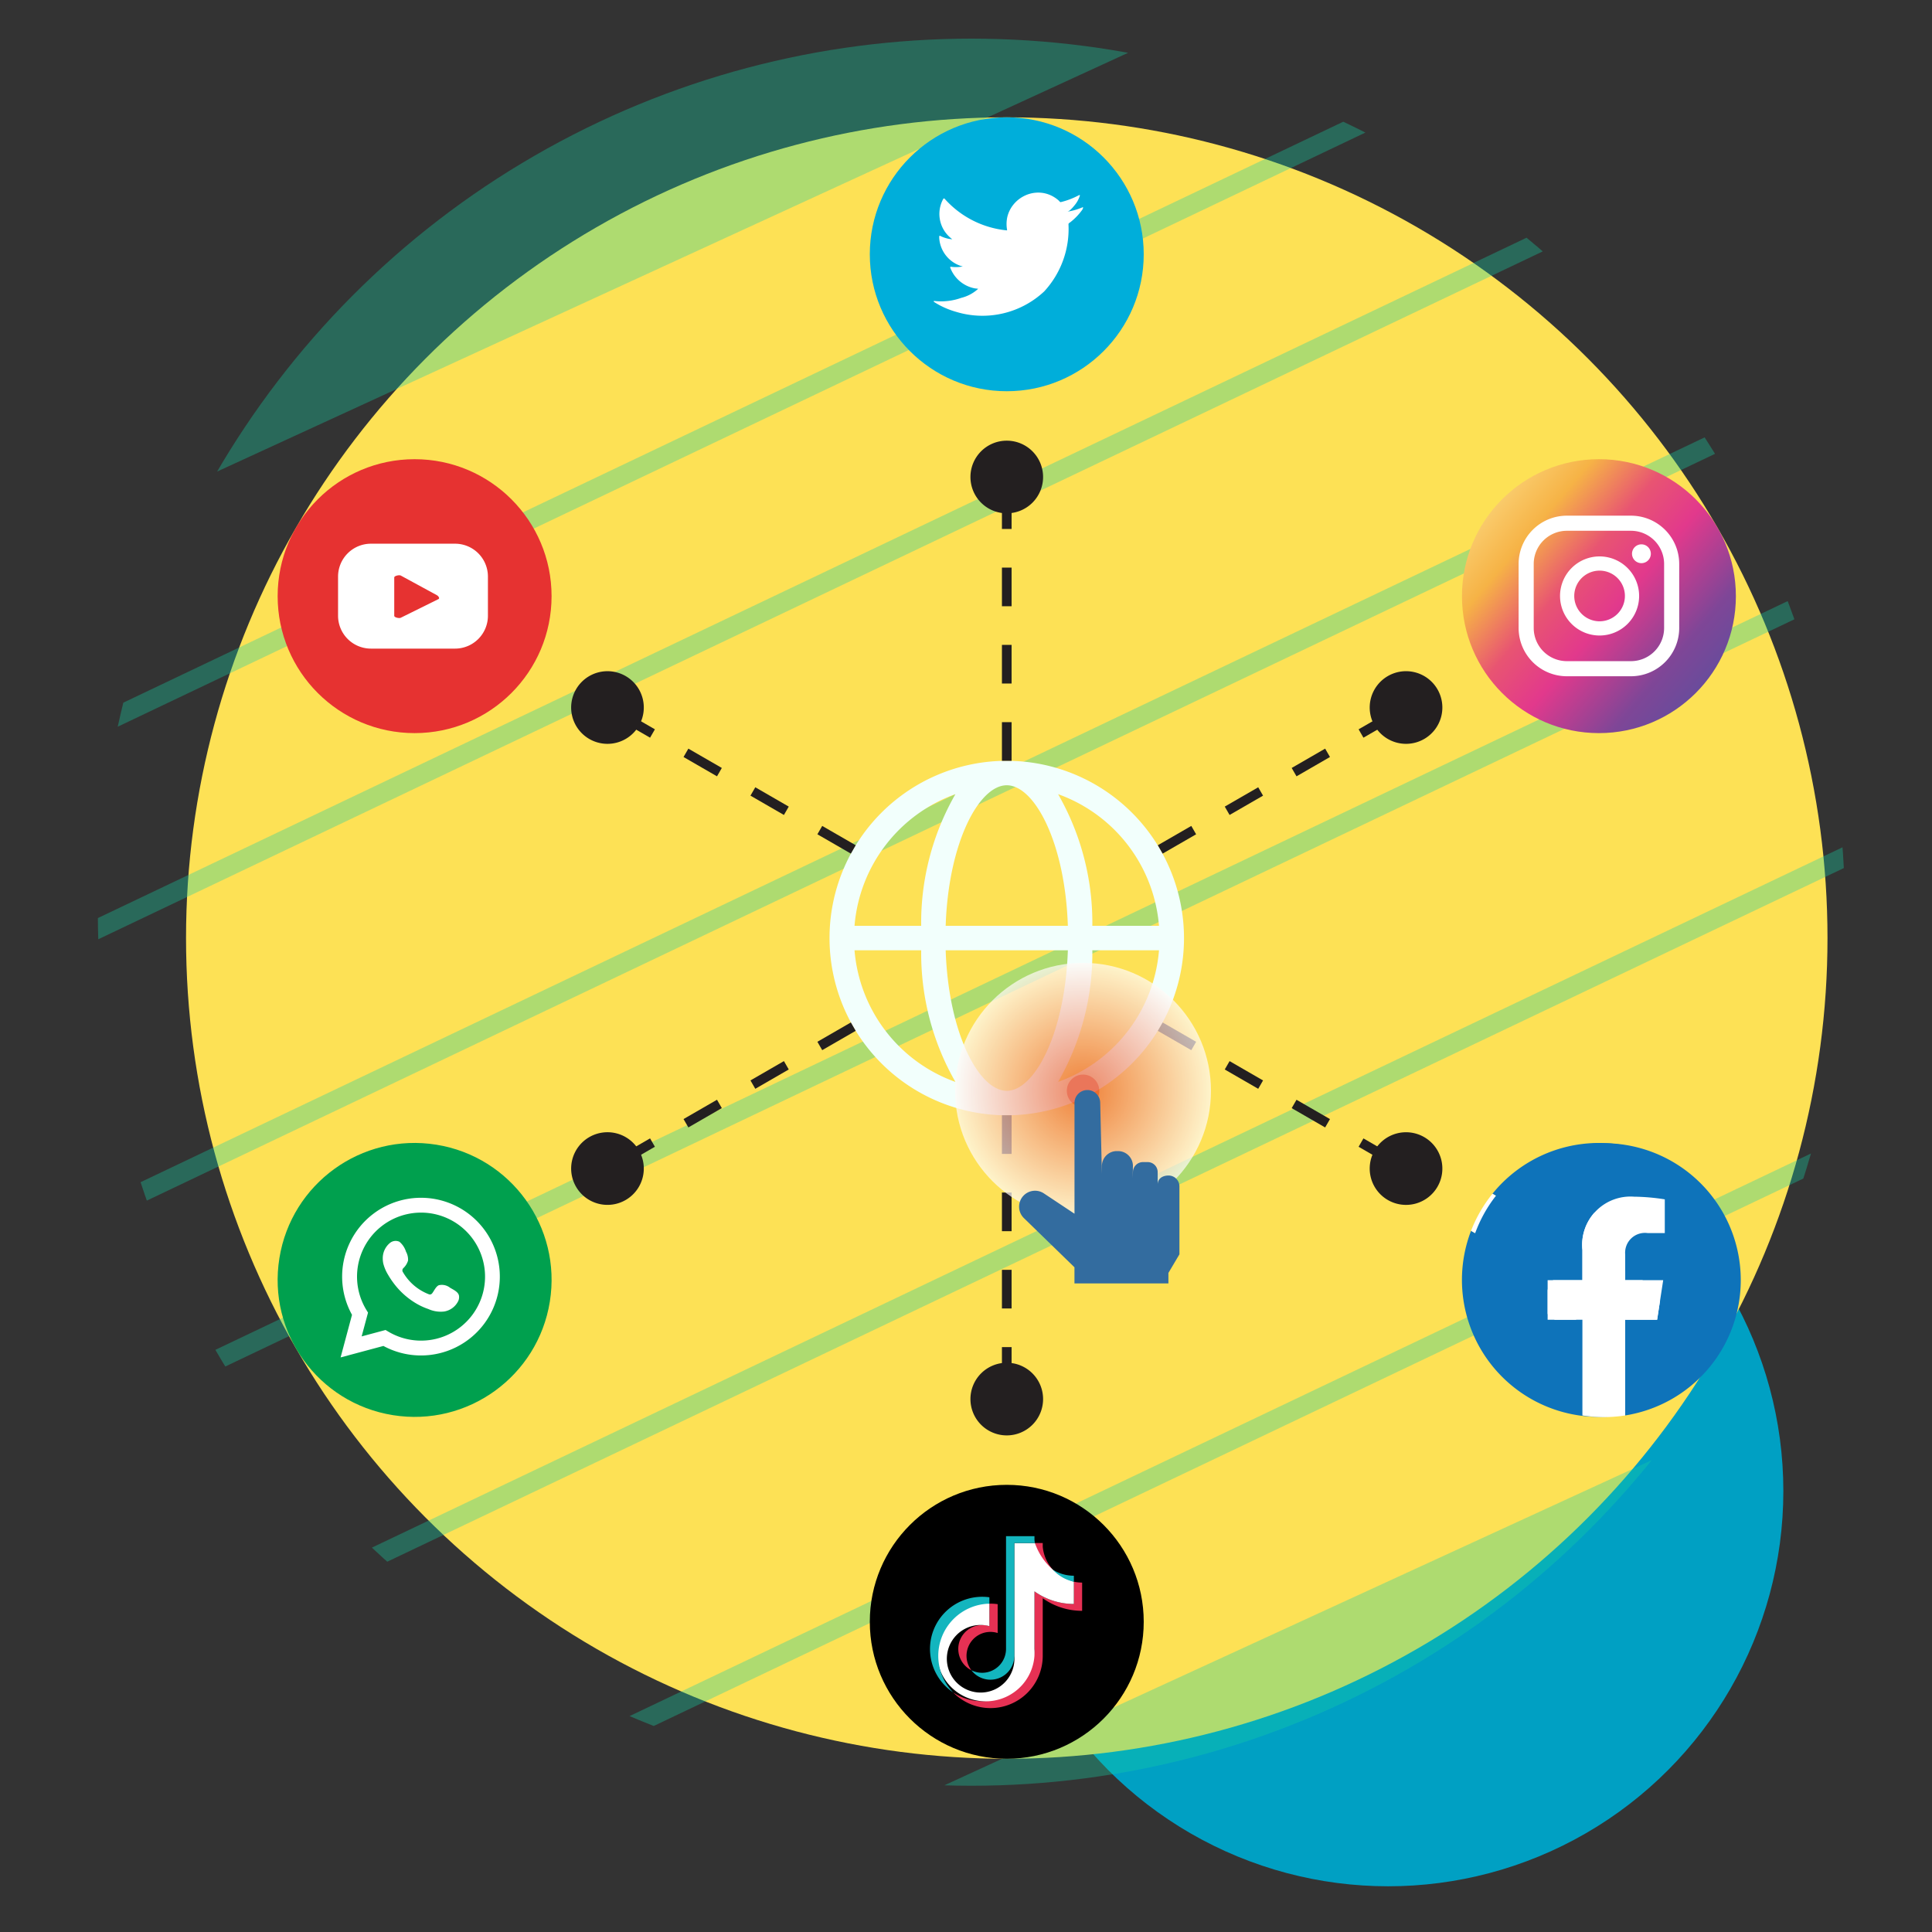 <svg id="a14a2a91-d412-4db4-ad6c-25abecc00613" data-name="Layer 1" xmlns="http://www.w3.org/2000/svg" xmlns:xlink="http://www.w3.org/1999/xlink" viewBox="0 0 100 100"><rect x="0" y="0" width="100" height="100" fill="#333333" stroke="none"/><defs><style>.a891fa5e-e790-4224-8c61-295e57b5c987,.b5bd6f60-619b-444f-8805-c488e48d4b89,.f2318285-0523-4830-ac01-9a34f13ce0fb{fill:none;}.b3e0c41b-b5f5-4578-89f7-8d61a84368b1{fill:#00a0c3;}.abe37288-ce2c-4c52-aa02-4b9db834ada2{fill:#fde155;}.a77225f6-9ad7-4178-b28b-37e023279b8e{opacity:0.34;}.ba2e5010-49d8-4595-b3bd-13c32bcbd694{clip-path:url(#ebae8221-946f-4090-95ea-f37847a67f26);}.b5bd6f60-619b-444f-8805-c488e48d4b89{stroke:#15d1a5;}.b5bd6f60-619b-444f-8805-c488e48d4b89,.f2318285-0523-4830-ac01-9a34f13ce0fb{stroke-miterlimit:10;}.a00063f7-9e6e-4d07-8ad6-b3fc5aa877f9{fill:#15d1a5;}.a834bf68-7648-4858-a04f-88543833da08{fill:#f2fffc;}.f2318285-0523-4830-ac01-9a34f13ce0fb{stroke:#231f20;stroke-width:0.5px;stroke-dasharray:2 2;}.f62df1c0-53b4-4850-a201-2fa3f1a0fcc1{fill:#231f20;}.a3ef772e-67be-40e3-ab68-1351e925d8cb{fill:#00aeda;}.a5db5df7-67f0-4ec3-977d-ed6c491addad,.ac551bf4-e11a-4be1-9d9b-5bed83d98fd7{fill:#fff;}.e1e08b41-35b3-48c8-8d52-11e59d2fa576{fill:url(#bb1573d8-cc3c-45e2-9ee7-bd4ff4d8a5b5);}.aeb16c34-c845-4127-88a5-b3a023ec8eaf{fill:#0e73ba;}.b0e8b119-6359-45db-adda-9e15fda1eb72{fill:#e63154;}.a5db5df7-67f0-4ec3-977d-ed6c491addad,.b0e8b119-6359-45db-adda-9e15fda1eb72,.f6c9c2f7-aa43-4d39-8df1-8dfade0c5934{fill-rule:evenodd;}.f6c9c2f7-aa43-4d39-8df1-8dfade0c5934{fill:#13b5be;}.be965adc-c959-43fb-83fe-c71b91335c38{fill:#00a04e;}.accc965d-bce5-43e5-83af-f9aa3dd81baf{fill:#e63231;}.fe86c0ed-298a-4cb9-bd52-e625dde4ed91{opacity:0.72;}.f5668665-4742-4b34-ac55-109ef8112c39{fill:url(#a693f5a9-0a4a-4ec8-846b-beee33a4997b);}.e1293d6a-50d8-4c77-9f25-c411940a9642{fill:#e7411c;}.a6e45127-abb8-42f2-9340-1355cccb3d97{fill:#336c9f;}</style><clipPath id="ebae8221-946f-4090-95ea-f37847a67f26"><circle class="a891fa5e-e790-4224-8c61-295e57b5c987" cx="50.279" cy="47.215" r="45.215"/></clipPath><linearGradient id="bb1573d8-cc3c-45e2-9ee7-bd4ff4d8a5b5" x1="48.735" y1="9.438" x2="62.911" y2="21.411" gradientTransform="translate(27.384 15.81)" gradientUnits="userSpaceOnUse"><stop offset="0.001" stop-color="#fcdb85"/><stop offset="0.209" stop-color="#f6b346"/><stop offset="0.376" stop-color="#e85472"/><stop offset="0.524" stop-color="#e2398c"/><stop offset="0.739" stop-color="#7f4697"/><stop offset="1" stop-color="#4d53a1"/></linearGradient><radialGradient id="a693f5a9-0a4a-4ec8-846b-beee33a4997b" cx="56.058" cy="56.46" r="6.622" gradientUnits="userSpaceOnUse"><stop offset="0" stop-color="#ea5b2e"/><stop offset="1" stop-color="#fffaf7"/></radialGradient></defs><circle class="b3e0c41b-b5f5-4578-89f7-8d61a84368b1" cx="71.85" cy="77.178" r="20.456"/><circle class="abe37288-ce2c-4c52-aa02-4b9db834ada2" cx="52.11" cy="48.553" r="42.481"/><g class="a77225f6-9ad7-4178-b28b-37e023279b8e"><g class="ba2e5010-49d8-4595-b3bd-13c32bcbd694"><line class="b5bd6f60-619b-444f-8805-c488e48d4b89" x1="93.52" y1="-4.572" x2="-19.998" y2="49.486"/><line class="b5bd6f60-619b-444f-8805-c488e48d4b89" x1="93.52" y1="5.95" x2="-19.998" y2="60.008"/><line class="b5bd6f60-619b-444f-8805-c488e48d4b89" x1="102.346" y1="16.471" x2="-11.172" y2="70.529"/><line class="b5bd6f60-619b-444f-8805-c488e48d4b89" x1="102.346" y1="26.992" x2="-11.172" y2="81.05"/><line class="b5bd6f60-619b-444f-8805-c488e48d4b89" x1="109.851" y1="37.513" x2="-3.667" y2="91.571"/><line class="b5bd6f60-619b-444f-8805-c488e48d4b89" x1="119.405" y1="48.035" x2="5.887" y2="102.093"/><rect class="a00063f7-9e6e-4d07-8ad6-b3fc5aa877f9" x="-9.14" y="-11.81" width="69.098" height="28.281" transform="translate(1.349 10.825) rotate(-24.686)"/><rect class="a00063f7-9e6e-4d07-8ad6-b3fc5aa877f9" x="39.509" y="82.256" width="69.098" height="28.281" transform="translate(-33.491 39.74) rotate(-24.686)"/></g></g><path class="a834bf68-7648-4858-a04f-88543833da08" d="M52.11,39.379a9.174,9.174,0,1,0,9.174,9.174A9.184,9.184,0,0,0,52.11,39.379Zm7.88,8.54H56.539A13.385,13.385,0,0,0,54.767,41.106,7.924,7.924,0,0,1,59.989,47.92Zm-7.88,8.541c-1.432,0-3.019-2.957-3.162-7.274h6.324C55.128,53.504,53.542,56.46,52.11,56.46Zm-3.162-8.541c.143-4.318,1.73-7.274,3.162-7.274,1.432,0,3.019,2.957,3.162,7.274ZM49.452,41.106a13.386,13.386,0,0,0-1.772,6.814H44.23A7.924,7.924,0,0,1,49.452,41.106ZM44.23,49.186h3.451a13.386,13.386,0,0,0,1.772,6.814A7.924,7.924,0,0,1,44.23,49.186Zm10.537,6.814a13.385,13.385,0,0,0,1.772-6.814h3.451A7.924,7.924,0,0,1,54.767,55.999Z"/><line class="f2318285-0523-4830-ac01-9a34f13ce0fb" x1="52.11" y1="57.726" x2="52.11" y2="72.51"/><path class="f62df1c0-53b4-4850-a201-2fa3f1a0fcc1" d="M50.23,72.416a1.88,1.88,0,1,0,1.88-1.88A1.88,1.88,0,0,0,50.23,72.416Z"/><line class="f2318285-0523-4830-ac01-9a34f13ce0fb" x1="60.054" y1="53.14" x2="72.857" y2="60.532"/><path class="f62df1c0-53b4-4850-a201-2fa3f1a0fcc1" d="M71.836,62.113a1.88,1.88,0,1,0-.688-2.568A1.88,1.88,0,0,0,71.836,62.113Z"/><line class="f2318285-0523-4830-ac01-9a34f13ce0fb" x1="60.054" y1="43.966" x2="72.857" y2="36.574"/><path class="f62df1c0-53b4-4850-a201-2fa3f1a0fcc1" d="M73.716,38.249a1.88,1.88,0,1,0-2.568-.688A1.88,1.88,0,0,0,73.716,38.249Z"/><line class="f2318285-0523-4830-ac01-9a34f13ce0fb" x1="52.11" y1="39.379" x2="52.11" y2="24.595"/><path class="f62df1c0-53b4-4850-a201-2fa3f1a0fcc1" d="M53.99,24.689a1.88,1.88,0,1,0-1.88,1.88A1.88,1.88,0,0,0,53.99,24.689Z"/><line class="f2318285-0523-4830-ac01-9a34f13ce0fb" x1="44.165" y1="43.966" x2="31.362" y2="36.574"/><path class="f62df1c0-53b4-4850-a201-2fa3f1a0fcc1" d="M32.383,34.993a1.88,1.88,0,1,0,.688,2.568A1.88,1.88,0,0,0,32.383,34.993Z"/><line class="f2318285-0523-4830-ac01-9a34f13ce0fb" x1="44.165" y1="53.139" x2="31.362" y2="60.531"/><path class="f62df1c0-53b4-4850-a201-2fa3f1a0fcc1" d="M30.503,58.856a1.88,1.88,0,1,0,2.568.688A1.88,1.88,0,0,0,30.503,58.856Z"/><circle class="a3ef772e-67be-40e3-ab68-1351e925d8cb" cx="52.11" cy="13.161" r="7.089"/><path class="ac551bf4-e11a-4be1-9d9b-5bed83d98fd7" d="M56.026,10.732a3.19,3.19,0,0,1-.782.223c.126-.021.31-.249.385-.341a1.434,1.434,0,0,0,.26-.473c.007-.013.012-.03-.002-.041a.045.045,0,0,0-.041.003,3.99,3.99,0,0,1-.927.355.062.062,0,0,1-.064-.017.746.746,0,0,0-.081-.083,1.639,1.639,0,0,0-.449-.275,1.563,1.563,0,0,0-.689-.111,1.647,1.647,0,0,0-.653.185,1.684,1.684,0,0,0-.527.431,1.618,1.618,0,0,0-.315.631,1.708,1.708,0,0,0-.017.666c.005.037.002.042-.032.037a4.951,4.951,0,0,1-3.186-1.621c-.037-.042-.057-.042-.088.003a1.615,1.615,0,0,0,.275,1.909c.062.059.127.118.196.172a1.624,1.624,0,0,1-.615-.172c-.037-.023-.056-.01-.059.032a.971.971,0,0,0,.01.183A1.634,1.634,0,0,0,49.632,13.728a.95.95,0,0,0,.204.062,1.821,1.821,0,0,1-.603.019c-.044-.008-.061.013-.044.056a1.696,1.696,0,0,0,1.267,1.061c.057.01.115.01.172.023l-.01.01a2.007,2.007,0,0,1-.865.459,3.099,3.099,0,0,1-1.314.168c-.071-.01-.086-.01-.105,0-.019.012-.002.029.02.047.09.059.181.112.274.162a4.336,4.336,0,0,0,.878.351,4.678,4.678,0,0,0,4.541-1.062,4.765,4.765,0,0,0,1.257-3.477c0-.05.059-.078.094-.104a3.071,3.071,0,0,0,.618-.643.195.195,0,0,0,.041-.123V10.732C56.058,10.712,56.058,10.718,56.026,10.732Z"/><circle class="e1e08b41-35b3-48c8-8d52-11e59d2fa576" cx="82.76" cy="30.857" r="7.089"/><path class="ac551bf4-e11a-4be1-9d9b-5bed83d98fd7" d="M84.96,28.175a.487.487,0,1,0,.487.487A.487.487,0,0,0,84.96,28.175Z"/><path class="ac551bf4-e11a-4be1-9d9b-5bed83d98fd7" d="M82.794,28.8a2.047,2.047,0,1,0,2.047,2.047A2.049,2.049,0,0,0,82.794,28.8Zm0,3.358A1.311,1.311,0,1,1,84.105,30.847,1.313,1.313,0,0,1,82.794,32.158Z"/><path class="ac551bf4-e11a-4be1-9d9b-5bed83d98fd7" d="M84.419,35.003H81.1a2.5,2.5,0,0,1-2.497-2.497V29.188a2.499,2.499,0,0,1,2.497-2.497h3.319a2.5,2.5,0,0,1,2.497,2.497v3.319A2.5,2.5,0,0,1,84.419,35.003ZM81.1,27.473a1.717,1.717,0,0,0-1.715,1.715v3.319A1.717,1.717,0,0,0,81.1,34.221h3.319a1.717,1.717,0,0,0,1.715-1.715V29.188a1.717,1.717,0,0,0-1.715-1.715Z"/><path class="aeb16c34-c845-4127-88a5-b3a023ec8eaf" d="M79.215,72.388a7.089,7.089,0,1,0-1.966-10.6L81.539,64.265l.9-1.559,1.775,1.025-.9,1.559,1.353.781a2.502,2.502,0,0,1,1.05,3.698,10.903,10.903,0,0,1-.913,1.305l-1.511-.872.447-.774a1.025,1.025,0,0,0-.381-1.554L82.206,67.208l-.983,1.703-1.618-1.297.826-1.431-4.29-2.477A7.091,7.091,0,0,0,79.215,72.388Z"/><path class="ac551bf4-e11a-4be1-9d9b-5bed83d98fd7" d="M79.605,67.614l1.618,1.297.983-1.703,1.152.665a1.025,1.025,0,0,1,.381,1.554l-.447.774,1.511.872a10.903,10.903,0,0,0,.913-1.305,2.502,2.502,0,0,0-1.05-3.698l-1.353-.781.9-1.559L82.439,62.706l-.9,1.559-4.29-2.477a7.163,7.163,0,0,0-1.108,1.919l4.29,2.477Z"/><path class="aeb16c34-c845-4127-88a5-b3a023ec8eaf" d="M90.102,66.26A7.089,7.089,0,1,0,81.905,73.263V68.309h-1.8V66.26h1.8V64.698A2.502,2.502,0,0,1,84.583,61.94a10.904,10.904,0,0,1,1.587.138v1.745h-.894a1.025,1.025,0,0,0-1.155,1.107V66.26H86.087l-.314,2.049H84.12v4.954A7.091,7.091,0,0,0,90.102,66.26Z"/><path class="ac551bf4-e11a-4be1-9d9b-5bed83d98fd7" d="M85.772,68.309,86.087,66.26H84.12V64.93a1.025,1.025,0,0,1,1.155-1.107h.894V62.078a10.904,10.904,0,0,0-1.587-.138A2.502,2.502,0,0,0,81.905,64.698V66.26h-1.8v2.049h1.8v4.954a7.164,7.164,0,0,0,2.215,0V68.309Z"/><circle cx="52.11" cy="83.944" r="7.089"/><path class="b0e8b119-6359-45db-adda-9e15fda1eb72" d="M53.972,82.724a3.495,3.495,0,0,0,2.039.652V81.914a2.064,2.064,0,0,1-.428-.045v1.151a3.496,3.496,0,0,1-2.039-.652v2.984a2.705,2.705,0,0,1-4.21,2.246,2.705,2.705,0,0,0,4.638-1.89V82.724ZM54.5,81.249a2.038,2.038,0,0,1-.528-1.193V79.868h-.406A2.047,2.047,0,0,0,54.5,81.249Zm-4.221,5.203a1.237,1.237,0,0,1,1.36-1.927V83.031a2.735,2.735,0,0,0-.428-.025v1.164a1.237,1.237,0,0,0-.932,2.283Z"/><path class="a5db5df7-67f0-4ec3-977d-ed6c491addad" d="M53.544,82.368a3.496,3.496,0,0,0,2.039.652v-1.151a3.226,3.226,0,0,1-2.016-2.002H52.5v5.84a1.749,1.749,0,1,1-1.29-1.539V83.006a2.531,2.531,0,1,0,2.333,2.346Z"/><path class="f6c9c2f7-aa43-4d39-8df1-8dfade0c5934" d="M55.583,81.87v-.311a2.039,2.039,0,0,1-1.083-.309A2.045,2.045,0,0,0,55.583,81.87ZM53.566,79.868q-.015-.083-.022-.168V79.512H52.072v5.84a1.238,1.238,0,0,1-1.793,1.1,1.237,1.237,0,0,0,2.222-.744V79.868Zm-2.355,3.138v-.331a2.703,2.703,0,0,0-1.876,4.923,2.703,2.703,0,0,1,1.876-4.592Z"/><circle class="be965adc-c959-43fb-83fe-c71b91335c38" cx="21.46" cy="66.249" r="7.089" transform="translate(-47.354 76.928) rotate(-80.873)"/><path class="ac551bf4-e11a-4be1-9d9b-5bed83d98fd7" d="M17.629,70.26l.591-2.205a4.081,4.081,0,1,1,1.626,1.611Zm2.327-1.42.14.083a3.313,3.313,0,1,0-1.133-1.123l.086.141-.33,1.231Z"/><path class="a5db5df7-67f0-4ec3-977d-ed6c491addad" d="M23.297,66.654a.685.685,0,0,0-.583-.131c-.151.062-.248.299-.346.42a.145.145,0,0,1-.188.041,2.641,2.641,0,0,1-1.318-1.129.162.162,0,0,1,.02-.221.891.891,0,0,0,.239-.389.85.85,0,0,0-.107-.46,1.092,1.092,0,0,0-.34-.512.466.466,0,0,0-.506.075,1.026,1.026,0,0,0-.356.813,1.152,1.152,0,0,0,.032.258,2.137,2.137,0,0,0,.247.57,4.508,4.508,0,0,0,.258.393A3.989,3.989,0,0,0,21.471,67.423a3.392,3.392,0,0,0,.699.332,1.553,1.553,0,0,0,.813.129.985.985,0,0,0,.738-.549.477.477,0,0,0,.034-.28C23.714,66.862,23.453,66.748,23.297,66.654Z"/><circle class="accc965d-bce5-43e5-83af-f9aa3dd81baf" cx="21.46" cy="30.857" r="7.089"/><path class="ac551bf4-e11a-4be1-9d9b-5bed83d98fd7" d="M25.255,29.844a1.702,1.702,0,0,0-1.702-1.702h-4.353a1.702,1.702,0,0,0-1.702,1.702V31.87a1.702,1.702,0,0,0,1.702,1.702h4.353a1.702,1.702,0,0,0,1.702-1.702ZM22.695,31.009l-1.952.966c-.077.041-.337-.014-.337-.101V29.891c0-.088.262-.143.339-.1L22.614,30.808C22.692,30.853,22.774,30.966,22.695,31.009Z"/><g class="fe86c0ed-298a-4cb9-bd52-e625dde4ed91"><circle class="f5668665-4742-4b34-ac55-109ef8112c39" cx="56.058" cy="56.46" r="6.622"/><circle class="e1293d6a-50d8-4c77-9f25-c411940a9642" cx="56.058" cy="56.46" r="0.839"/></g><path class="a6e45127-abb8-42f2-9340-1355cccb3d97" d="M60.477,66.43v-.544l.57-.962V61.409a.564.564,0,0,0-.563-.564h0c-.311,0-.563.157-.563.469h0v-.646a.519.519,0,0,0-.519-.519H59.16a.519.519,0,0,0-.519.519l-.013.317.013-.633a.772.772,0,0,0-.772-.772h-.063a.772.772,0,0,0-.772.772v.393l-.088-3.676a.665.665,0,0,0-.665-.649h0a.665.665,0,0,0-.665.665v5.737L54.031,61.77a.826.826,0,0,0-1.041.104h0a.826.826,0,0,0,.008,1.176l2.616,2.544v.836Z"/></svg>